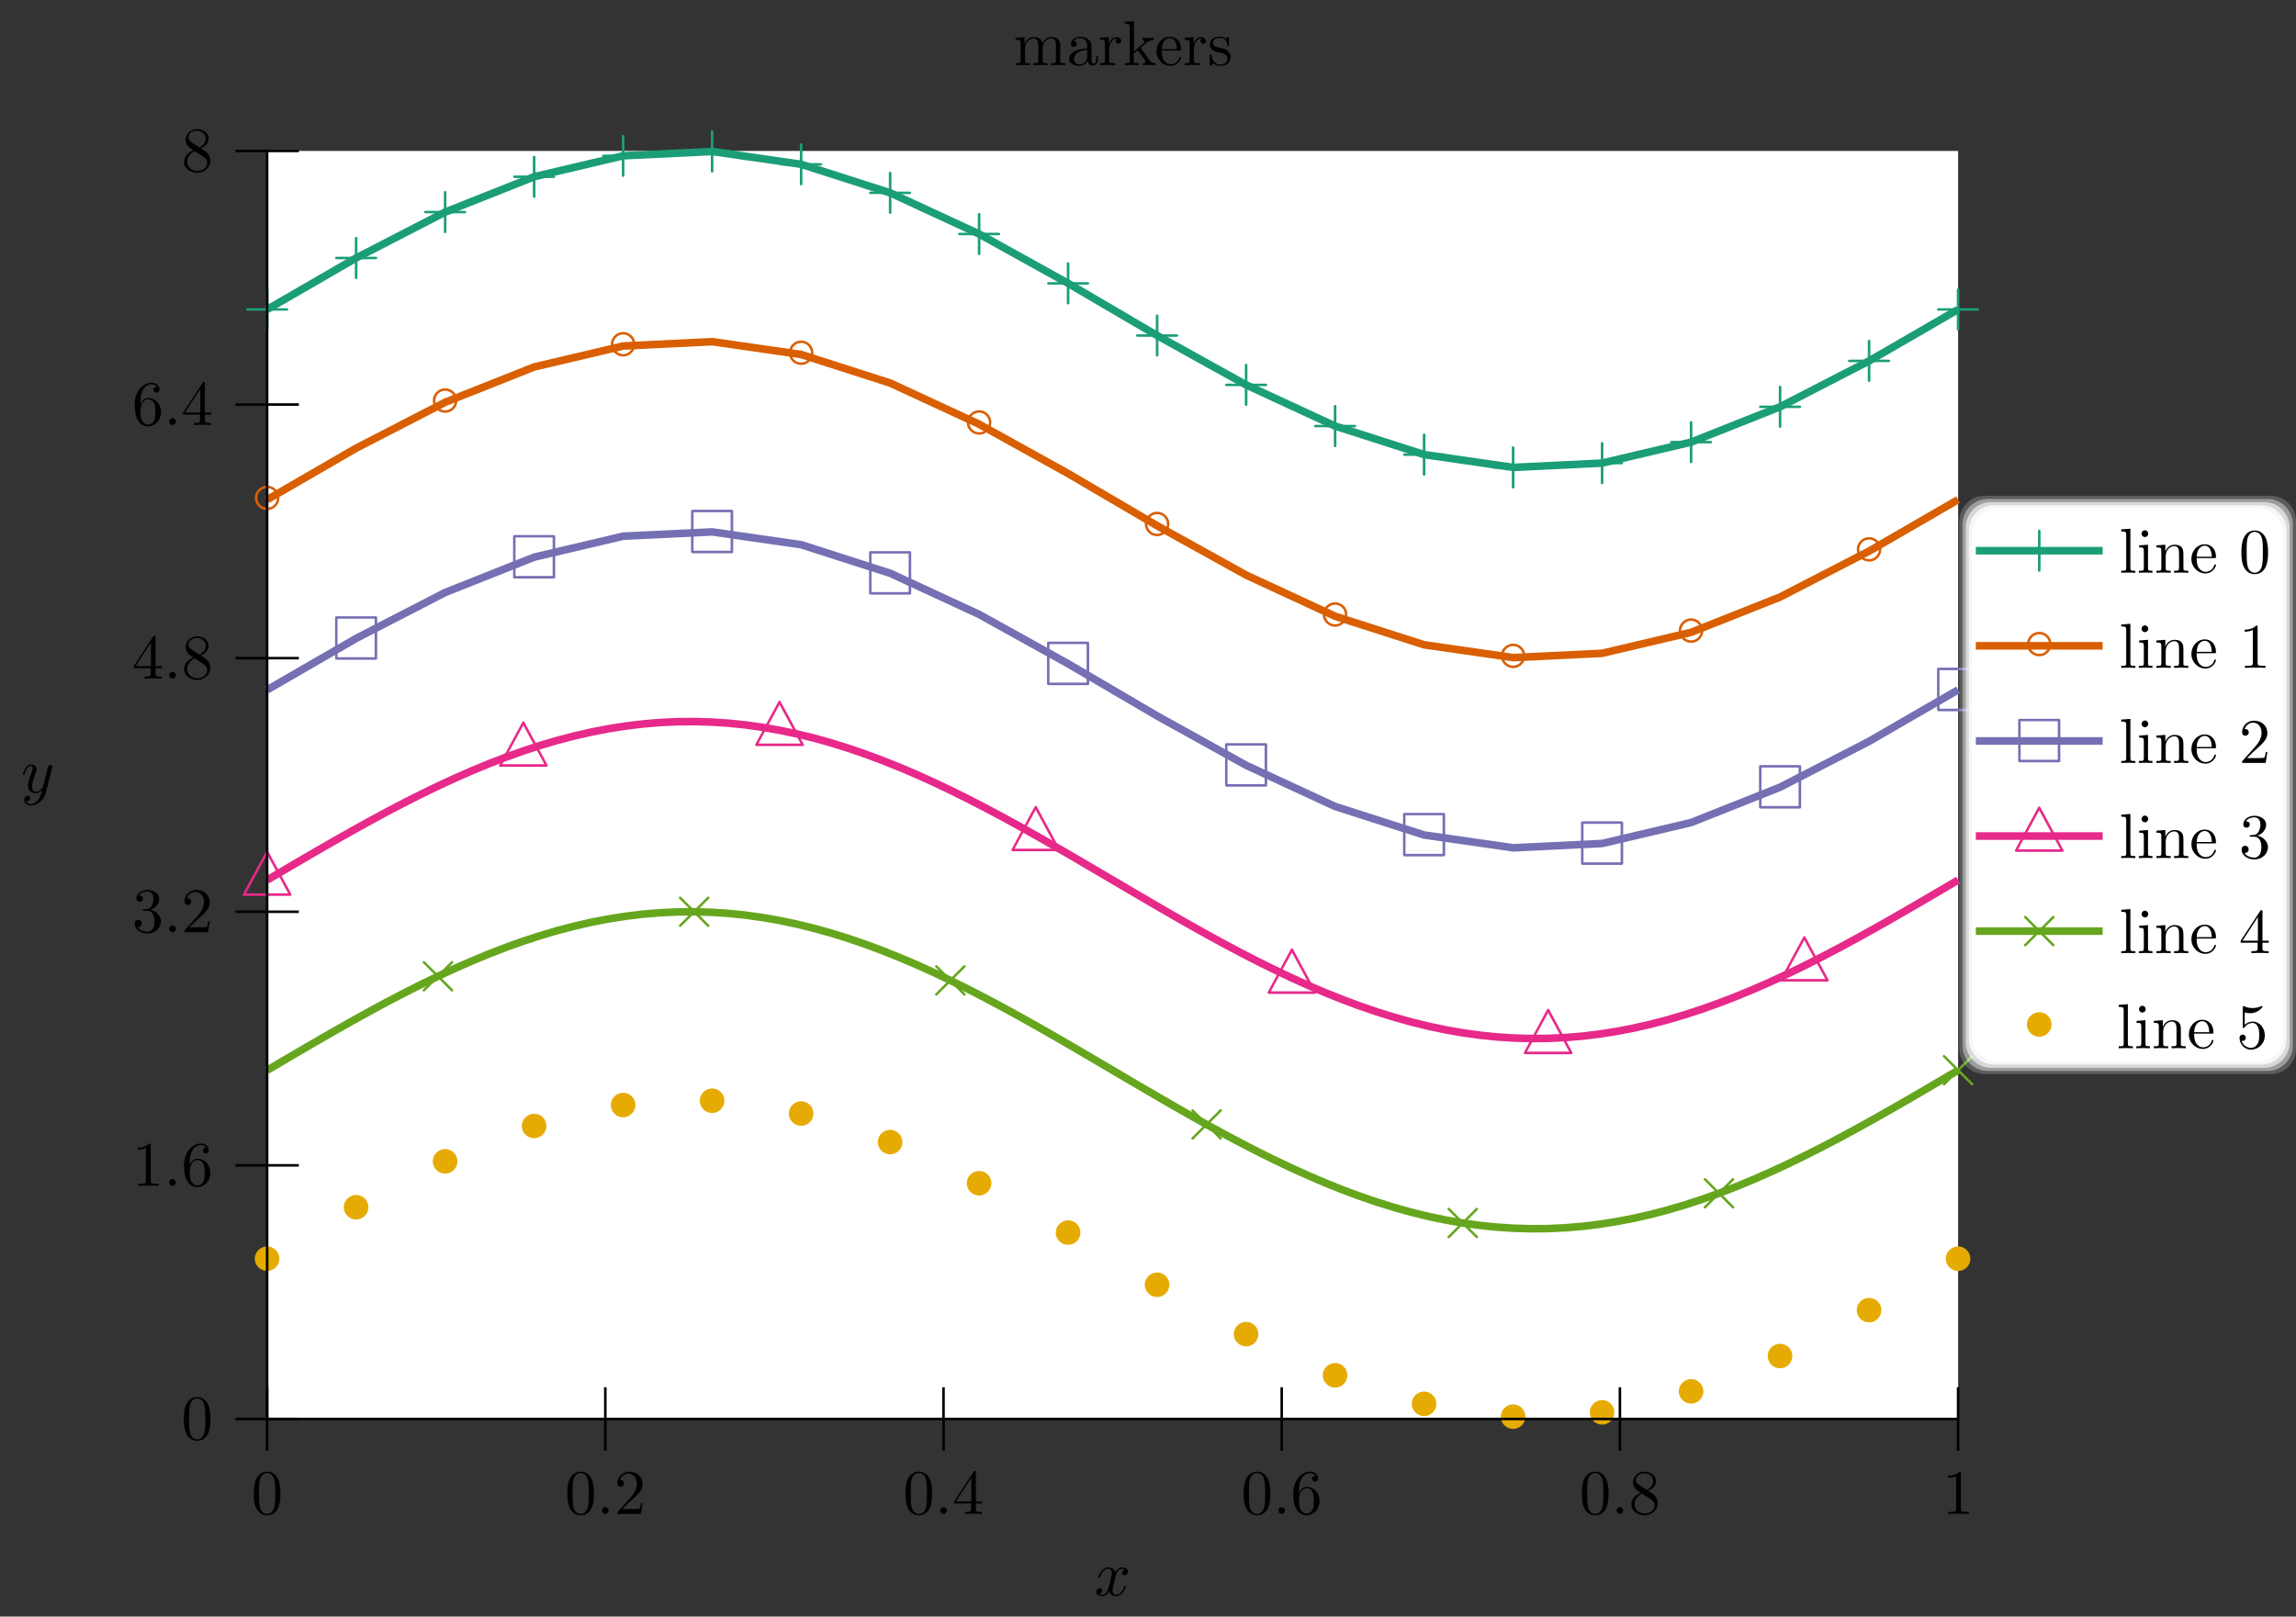 <?xml version="1.0" encoding="UTF-8"?>
<svg xmlns="http://www.w3.org/2000/svg" xmlns:xlink="http://www.w3.org/1999/xlink" width="360.724pt" height="254.029pt" viewBox="0 0 360.724 254.029" version="1.1">
<rect x="0" y="0" width="360.724" height="254.029" fill="#333333" stroke="none"/>
<defs>
<g>
<symbol overflow="visible" id="glyph0-0">
<path style="stroke:none;" d=""/>
</symbol>
<symbol overflow="visible" id="glyph0-1">
<path style="stroke:none;" d="M 4.078 -2.297 L 6.859 -2.297 C 7 -2.297 7.188 -2.297 7.188 -2.5 C 7.188 -2.688 7 -2.688 6.859 -2.688 L 4.078 -2.688 L 4.078 -5.484 C 4.078 -5.625 4.078 -5.812 3.875 -5.812 C 3.672 -5.812 3.672 -5.625 3.672 -5.484 L 3.672 -2.688 L 0.891 -2.688 C 0.75 -2.688 0.562 -2.688 0.562 -2.5 C 0.562 -2.297 0.75 -2.297 0.891 -2.297 L 3.672 -2.297 L 3.672 0.5 C 3.672 0.641 3.672 0.828 3.875 0.828 C 4.078 0.828 4.078 0.641 4.078 0.5 Z M 4.078 -2.297 "/>
</symbol>
<symbol overflow="visible" id="glyph0-2">
<path style="stroke:none;" d="M 4.578 -3.188 C 4.578 -3.984 4.531 -4.781 4.188 -5.516 C 3.734 -6.484 2.906 -6.641 2.5 -6.641 C 1.891 -6.641 1.172 -6.375 0.75 -5.453 C 0.438 -4.766 0.391 -3.984 0.391 -3.188 C 0.391 -2.438 0.422 -1.547 0.844 -0.781 C 1.266 0.016 2 0.219 2.484 0.219 C 3.016 0.219 3.781 0.016 4.219 -0.938 C 4.531 -1.625 4.578 -2.406 4.578 -3.188 Z M 2.484 0 C 2.094 0 1.5 -0.25 1.328 -1.203 C 1.219 -1.797 1.219 -2.719 1.219 -3.312 C 1.219 -3.953 1.219 -4.609 1.297 -5.141 C 1.484 -6.328 2.234 -6.422 2.484 -6.422 C 2.812 -6.422 3.469 -6.234 3.656 -5.25 C 3.766 -4.688 3.766 -3.938 3.766 -3.312 C 3.766 -2.562 3.766 -1.891 3.656 -1.25 C 3.5 -0.297 2.938 0 2.484 0 Z M 2.484 0 "/>
</symbol>
<symbol overflow="visible" id="glyph0-3">
<path style="stroke:none;" d="M 1.906 -0.531 C 1.906 -0.812 1.672 -1.062 1.391 -1.062 C 1.094 -1.062 0.859 -0.812 0.859 -0.531 C 0.859 -0.234 1.094 0 1.391 0 C 1.672 0 1.906 -0.234 1.906 -0.531 Z M 1.906 -0.531 "/>
</symbol>
<symbol overflow="visible" id="glyph0-4">
<path style="stroke:none;" d="M 1.266 -0.766 L 2.328 -1.797 C 3.875 -3.172 4.469 -3.703 4.469 -4.703 C 4.469 -5.844 3.578 -6.641 2.359 -6.641 C 1.234 -6.641 0.5 -5.719 0.5 -4.828 C 0.5 -4.281 1 -4.281 1.031 -4.281 C 1.203 -4.281 1.547 -4.391 1.547 -4.812 C 1.547 -5.062 1.359 -5.328 1.016 -5.328 C 0.938 -5.328 0.922 -5.328 0.891 -5.312 C 1.109 -5.969 1.656 -6.328 2.234 -6.328 C 3.141 -6.328 3.562 -5.516 3.562 -4.703 C 3.562 -3.906 3.078 -3.125 2.516 -2.5 L 0.609 -0.375 C 0.5 -0.266 0.5 -0.234 0.5 0 L 4.203 0 L 4.469 -1.734 L 4.234 -1.734 C 4.172 -1.438 4.109 -1 4 -0.844 C 3.938 -0.766 3.281 -0.766 3.062 -0.766 Z M 1.266 -0.766 "/>
</symbol>
<symbol overflow="visible" id="glyph0-5">
<path style="stroke:none;" d="M 2.938 -1.641 L 2.938 -0.781 C 2.938 -0.422 2.906 -0.312 2.172 -0.312 L 1.969 -0.312 L 1.969 0 C 2.375 -0.031 2.891 -0.031 3.312 -0.031 C 3.734 -0.031 4.25 -0.031 4.672 0 L 4.672 -0.312 L 4.453 -0.312 C 3.719 -0.312 3.703 -0.422 3.703 -0.781 L 3.703 -1.641 L 4.688 -1.641 L 4.688 -1.953 L 3.703 -1.953 L 3.703 -6.484 C 3.703 -6.688 3.703 -6.75 3.531 -6.75 C 3.453 -6.75 3.422 -6.75 3.344 -6.625 L 0.281 -1.953 L 0.281 -1.641 Z M 2.984 -1.953 L 0.562 -1.953 L 2.984 -5.672 Z M 2.984 -1.953 "/>
</symbol>
<symbol overflow="visible" id="glyph0-6">
<path style="stroke:none;" d="M 1.312 -3.266 L 1.312 -3.516 C 1.312 -6.031 2.547 -6.391 3.062 -6.391 C 3.297 -6.391 3.719 -6.328 3.938 -5.984 C 3.781 -5.984 3.391 -5.984 3.391 -5.547 C 3.391 -5.234 3.625 -5.078 3.844 -5.078 C 4 -5.078 4.312 -5.172 4.312 -5.562 C 4.312 -6.156 3.875 -6.641 3.047 -6.641 C 1.766 -6.641 0.422 -5.359 0.422 -3.156 C 0.422 -0.484 1.578 0.219 2.5 0.219 C 3.609 0.219 4.562 -0.719 4.562 -2.031 C 4.562 -3.297 3.672 -4.25 2.562 -4.25 C 1.891 -4.25 1.516 -3.75 1.312 -3.266 Z M 2.5 -0.062 C 1.875 -0.062 1.578 -0.656 1.516 -0.812 C 1.328 -1.281 1.328 -2.078 1.328 -2.25 C 1.328 -3.031 1.656 -4.031 2.547 -4.031 C 2.719 -4.031 3.172 -4.031 3.484 -3.406 C 3.656 -3.047 3.656 -2.531 3.656 -2.047 C 3.656 -1.562 3.656 -1.062 3.484 -0.703 C 3.188 -0.109 2.734 -0.062 2.5 -0.062 Z M 2.5 -0.062 "/>
</symbol>
<symbol overflow="visible" id="glyph0-7">
<path style="stroke:none;" d="M 1.625 -4.562 C 1.172 -4.859 1.125 -5.188 1.125 -5.359 C 1.125 -5.969 1.781 -6.391 2.484 -6.391 C 3.203 -6.391 3.844 -5.875 3.844 -5.156 C 3.844 -4.578 3.453 -4.109 2.859 -3.766 Z M 3.078 -3.609 C 3.797 -3.984 4.281 -4.5 4.281 -5.156 C 4.281 -6.078 3.406 -6.641 2.5 -6.641 C 1.5 -6.641 0.688 -5.906 0.688 -4.969 C 0.688 -4.797 0.703 -4.344 1.125 -3.875 C 1.234 -3.766 1.609 -3.516 1.859 -3.344 C 1.281 -3.047 0.422 -2.5 0.422 -1.5 C 0.422 -0.453 1.438 0.219 2.484 0.219 C 3.609 0.219 4.562 -0.609 4.562 -1.672 C 4.562 -2.031 4.453 -2.484 4.062 -2.906 C 3.875 -3.109 3.719 -3.203 3.078 -3.609 Z M 2.078 -3.188 L 3.312 -2.406 C 3.594 -2.219 4.062 -1.922 4.062 -1.312 C 4.062 -0.578 3.312 -0.062 2.5 -0.062 C 1.641 -0.062 0.922 -0.672 0.922 -1.5 C 0.922 -2.078 1.234 -2.719 2.078 -3.188 Z M 2.078 -3.188 "/>
</symbol>
<symbol overflow="visible" id="glyph0-8">
<path style="stroke:none;" d="M 2.938 -6.375 C 2.938 -6.625 2.938 -6.641 2.703 -6.641 C 2.078 -6 1.203 -6 0.891 -6 L 0.891 -5.688 C 1.094 -5.688 1.672 -5.688 2.188 -5.953 L 2.188 -0.781 C 2.188 -0.422 2.156 -0.312 1.266 -0.312 L 0.953 -0.312 L 0.953 0 C 1.297 -0.031 2.156 -0.031 2.562 -0.031 C 2.953 -0.031 3.828 -0.031 4.172 0 L 4.172 -0.312 L 3.859 -0.312 C 2.953 -0.312 2.938 -0.422 2.938 -0.781 Z M 2.938 -6.375 "/>
</symbol>
<symbol overflow="visible" id="glyph0-9">
<path style="stroke:none;" d="M 2.891 -3.516 C 3.703 -3.781 4.281 -4.469 4.281 -5.266 C 4.281 -6.078 3.406 -6.641 2.453 -6.641 C 1.453 -6.641 0.688 -6.047 0.688 -5.281 C 0.688 -4.953 0.906 -4.766 1.203 -4.766 C 1.5 -4.766 1.703 -4.984 1.703 -5.281 C 1.703 -5.766 1.234 -5.766 1.094 -5.766 C 1.391 -6.266 2.047 -6.391 2.406 -6.391 C 2.828 -6.391 3.375 -6.172 3.375 -5.281 C 3.375 -5.156 3.344 -4.578 3.094 -4.141 C 2.797 -3.656 2.453 -3.625 2.203 -3.625 C 2.125 -3.609 1.891 -3.594 1.812 -3.594 C 1.734 -3.578 1.672 -3.562 1.672 -3.469 C 1.672 -3.359 1.734 -3.359 1.906 -3.359 L 2.344 -3.359 C 3.156 -3.359 3.531 -2.688 3.531 -1.703 C 3.531 -0.344 2.844 -0.062 2.406 -0.062 C 1.969 -0.062 1.219 -0.234 0.875 -0.812 C 1.219 -0.766 1.531 -0.984 1.531 -1.359 C 1.531 -1.719 1.266 -1.922 0.984 -1.922 C 0.734 -1.922 0.422 -1.781 0.422 -1.344 C 0.422 -0.438 1.344 0.219 2.438 0.219 C 3.656 0.219 4.562 -0.688 4.562 -1.703 C 4.562 -2.516 3.922 -3.297 2.891 -3.516 Z M 2.891 -3.516 "/>
</symbol>
<symbol overflow="visible" id="glyph0-10">
<path style="stroke:none;" d="M 1.766 -6.922 L 0.328 -6.812 L 0.328 -6.5 C 1.031 -6.5 1.109 -6.438 1.109 -5.938 L 1.109 -0.75 C 1.109 -0.312 1 -0.312 0.328 -0.312 L 0.328 0 C 0.656 -0.016 1.188 -0.031 1.438 -0.031 C 1.688 -0.031 2.172 -0.016 2.547 0 L 2.547 -0.312 C 1.875 -0.312 1.766 -0.312 1.766 -0.75 Z M 1.766 -6.922 "/>
</symbol>
<symbol overflow="visible" id="glyph0-11">
<path style="stroke:none;" d="M 1.766 -4.406 L 0.375 -4.297 L 0.375 -3.984 C 1.016 -3.984 1.109 -3.922 1.109 -3.438 L 1.109 -0.75 C 1.109 -0.312 1 -0.312 0.328 -0.312 L 0.328 0 C 0.641 -0.016 1.188 -0.031 1.422 -0.031 C 1.781 -0.031 2.125 -0.016 2.469 0 L 2.469 -0.312 C 1.797 -0.312 1.766 -0.359 1.766 -0.75 Z M 1.797 -6.141 C 1.797 -6.453 1.562 -6.672 1.281 -6.672 C 0.969 -6.672 0.75 -6.406 0.75 -6.141 C 0.75 -5.875 0.969 -5.609 1.281 -5.609 C 1.562 -5.609 1.797 -5.828 1.797 -6.141 Z M 1.797 -6.141 "/>
</symbol>
<symbol overflow="visible" id="glyph0-12">
<path style="stroke:none;" d="M 1.094 -3.422 L 1.094 -0.75 C 1.094 -0.312 0.984 -0.312 0.312 -0.312 L 0.312 0 C 0.672 -0.016 1.172 -0.031 1.453 -0.031 C 1.703 -0.031 2.219 -0.016 2.562 0 L 2.562 -0.312 C 1.891 -0.312 1.781 -0.312 1.781 -0.75 L 1.781 -2.594 C 1.781 -3.625 2.5 -4.188 3.125 -4.188 C 3.766 -4.188 3.875 -3.656 3.875 -3.078 L 3.875 -0.75 C 3.875 -0.312 3.766 -0.312 3.094 -0.312 L 3.094 0 C 3.438 -0.016 3.953 -0.031 4.219 -0.031 C 4.469 -0.031 5 -0.016 5.328 0 L 5.328 -0.312 C 4.812 -0.312 4.562 -0.312 4.562 -0.609 L 4.562 -2.516 C 4.562 -3.375 4.562 -3.672 4.25 -4.031 C 4.109 -4.203 3.781 -4.406 3.203 -4.406 C 2.469 -4.406 2 -3.984 1.719 -3.359 L 1.719 -4.406 L 0.312 -4.297 L 0.312 -3.984 C 1.016 -3.984 1.094 -3.922 1.094 -3.422 Z M 1.094 -3.422 "/>
</symbol>
<symbol overflow="visible" id="glyph0-13">
<path style="stroke:none;" d="M 1.109 -2.516 C 1.172 -4 2.016 -4.25 2.359 -4.25 C 3.375 -4.25 3.484 -2.906 3.484 -2.516 Z M 1.109 -2.297 L 3.891 -2.297 C 4.109 -2.297 4.141 -2.297 4.141 -2.516 C 4.141 -3.5 3.594 -4.469 2.359 -4.469 C 1.203 -4.469 0.281 -3.438 0.281 -2.188 C 0.281 -0.859 1.328 0.109 2.469 0.109 C 3.688 0.109 4.141 -1 4.141 -1.188 C 4.141 -1.281 4.062 -1.312 4 -1.312 C 3.922 -1.312 3.891 -1.25 3.875 -1.172 C 3.531 -0.141 2.625 -0.141 2.531 -0.141 C 2.031 -0.141 1.641 -0.438 1.406 -0.812 C 1.109 -1.281 1.109 -1.938 1.109 -2.297 Z M 1.109 -2.297 "/>
</symbol>
<symbol overflow="visible" id="glyph0-14">
<path style="stroke:none;" d="M 4.469 -2 C 4.469 -3.188 3.656 -4.188 2.578 -4.188 C 2.109 -4.188 1.672 -4.031 1.312 -3.672 L 1.312 -5.625 C 1.516 -5.562 1.844 -5.5 2.156 -5.5 C 3.391 -5.5 4.094 -6.406 4.094 -6.531 C 4.094 -6.594 4.062 -6.641 3.984 -6.641 C 3.984 -6.641 3.953 -6.641 3.906 -6.609 C 3.703 -6.516 3.219 -6.312 2.547 -6.312 C 2.156 -6.312 1.688 -6.391 1.219 -6.594 C 1.141 -6.625 1.125 -6.625 1.109 -6.625 C 1 -6.625 1 -6.547 1 -6.391 L 1 -3.438 C 1 -3.266 1 -3.188 1.141 -3.188 C 1.219 -3.188 1.234 -3.203 1.281 -3.266 C 1.391 -3.422 1.75 -3.969 2.562 -3.969 C 3.078 -3.969 3.328 -3.516 3.406 -3.328 C 3.562 -2.953 3.594 -2.578 3.594 -2.078 C 3.594 -1.719 3.594 -1.125 3.344 -0.703 C 3.109 -0.312 2.734 -0.062 2.281 -0.062 C 1.562 -0.062 0.984 -0.594 0.812 -1.172 C 0.844 -1.172 0.875 -1.156 0.984 -1.156 C 1.312 -1.156 1.484 -1.406 1.484 -1.641 C 1.484 -1.891 1.312 -2.141 0.984 -2.141 C 0.844 -2.141 0.5 -2.062 0.5 -1.609 C 0.5 -0.75 1.188 0.219 2.297 0.219 C 3.453 0.219 4.469 -0.734 4.469 -2 Z M 4.469 -2 "/>
</symbol>
<symbol overflow="visible" id="glyph0-15">
<path style="stroke:none;" d="M 1.094 -3.422 L 1.094 -0.75 C 1.094 -0.312 0.984 -0.312 0.312 -0.312 L 0.312 0 C 0.672 -0.016 1.172 -0.031 1.453 -0.031 C 1.703 -0.031 2.219 -0.016 2.562 0 L 2.562 -0.312 C 1.891 -0.312 1.781 -0.312 1.781 -0.75 L 1.781 -2.594 C 1.781 -3.625 2.5 -4.188 3.125 -4.188 C 3.766 -4.188 3.875 -3.656 3.875 -3.078 L 3.875 -0.75 C 3.875 -0.312 3.766 -0.312 3.094 -0.312 L 3.094 0 C 3.438 -0.016 3.953 -0.031 4.219 -0.031 C 4.469 -0.031 5 -0.016 5.328 0 L 5.328 -0.312 C 4.672 -0.312 4.562 -0.312 4.562 -0.75 L 4.562 -2.594 C 4.562 -3.625 5.266 -4.188 5.906 -4.188 C 6.531 -4.188 6.641 -3.656 6.641 -3.078 L 6.641 -0.75 C 6.641 -0.312 6.531 -0.312 5.859 -0.312 L 5.859 0 C 6.203 -0.016 6.719 -0.031 6.984 -0.031 C 7.25 -0.031 7.766 -0.016 8.109 0 L 8.109 -0.312 C 7.594 -0.312 7.344 -0.312 7.328 -0.609 L 7.328 -2.516 C 7.328 -3.375 7.328 -3.672 7.016 -4.031 C 6.875 -4.203 6.547 -4.406 5.969 -4.406 C 5.141 -4.406 4.688 -3.812 4.531 -3.422 C 4.391 -4.297 3.656 -4.406 3.203 -4.406 C 2.469 -4.406 2 -3.984 1.719 -3.359 L 1.719 -4.406 L 0.312 -4.297 L 0.312 -3.984 C 1.016 -3.984 1.094 -3.922 1.094 -3.422 Z M 1.094 -3.422 "/>
</symbol>
<symbol overflow="visible" id="glyph0-16">
<path style="stroke:none;" d="M 3.312 -0.75 C 3.359 -0.359 3.625 0.062 4.094 0.062 C 4.312 0.062 4.922 -0.078 4.922 -0.891 L 4.922 -1.453 L 4.672 -1.453 L 4.672 -0.891 C 4.672 -0.312 4.422 -0.25 4.312 -0.25 C 3.984 -0.25 3.938 -0.703 3.938 -0.75 L 3.938 -2.734 C 3.938 -3.156 3.938 -3.547 3.578 -3.922 C 3.188 -4.312 2.688 -4.469 2.219 -4.469 C 1.391 -4.469 0.703 -4 0.703 -3.344 C 0.703 -3.047 0.906 -2.875 1.172 -2.875 C 1.453 -2.875 1.625 -3.078 1.625 -3.328 C 1.625 -3.453 1.578 -3.781 1.109 -3.781 C 1.391 -4.141 1.875 -4.25 2.188 -4.25 C 2.688 -4.25 3.25 -3.859 3.25 -2.969 L 3.25 -2.609 C 2.734 -2.578 2.047 -2.547 1.422 -2.25 C 0.672 -1.906 0.422 -1.391 0.422 -0.953 C 0.422 -0.141 1.391 0.109 2.016 0.109 C 2.672 0.109 3.125 -0.297 3.312 -0.75 Z M 3.25 -2.391 L 3.25 -1.391 C 3.25 -0.453 2.531 -0.109 2.078 -0.109 C 1.594 -0.109 1.188 -0.453 1.188 -0.953 C 1.188 -1.5 1.609 -2.328 3.25 -2.391 Z M 3.25 -2.391 "/>
</symbol>
<symbol overflow="visible" id="glyph0-17">
<path style="stroke:none;" d="M 1.672 -3.312 L 1.672 -4.406 L 0.281 -4.297 L 0.281 -3.984 C 0.984 -3.984 1.062 -3.922 1.062 -3.422 L 1.062 -0.75 C 1.062 -0.312 0.953 -0.312 0.281 -0.312 L 0.281 0 C 0.672 -0.016 1.141 -0.031 1.422 -0.031 C 1.812 -0.031 2.281 -0.031 2.688 0 L 2.688 -0.312 L 2.469 -0.312 C 1.734 -0.312 1.719 -0.422 1.719 -0.781 L 1.719 -2.312 C 1.719 -3.297 2.141 -4.188 2.891 -4.188 C 2.953 -4.188 2.984 -4.188 3 -4.172 C 2.969 -4.172 2.766 -4.047 2.766 -3.781 C 2.766 -3.516 2.984 -3.359 3.203 -3.359 C 3.375 -3.359 3.625 -3.484 3.625 -3.797 C 3.625 -4.109 3.312 -4.406 2.891 -4.406 C 2.156 -4.406 1.797 -3.734 1.672 -3.312 Z M 1.672 -3.312 "/>
</symbol>
<symbol overflow="visible" id="glyph0-18">
<path style="stroke:none;" d="M 1.062 -0.75 C 1.062 -0.312 0.953 -0.312 0.281 -0.312 L 0.281 0 C 0.609 -0.016 1.078 -0.031 1.359 -0.031 C 1.672 -0.031 2.062 -0.016 2.469 0 L 2.469 -0.312 C 1.797 -0.312 1.688 -0.312 1.688 -0.75 L 1.688 -1.781 L 2.328 -2.328 C 3.094 -1.281 3.516 -0.719 3.516 -0.531 C 3.516 -0.344 3.344 -0.312 3.156 -0.312 L 3.156 0 C 3.422 -0.016 4.016 -0.031 4.234 -0.031 C 4.516 -0.031 4.812 -0.016 5.094 0 L 5.094 -0.312 C 4.719 -0.312 4.5 -0.312 4.125 -0.844 L 2.859 -2.625 C 2.844 -2.641 2.797 -2.703 2.797 -2.734 C 2.797 -2.766 3.516 -3.375 3.609 -3.453 C 4.234 -3.953 4.656 -3.984 4.859 -3.984 L 4.859 -4.297 C 4.578 -4.266 4.453 -4.266 4.172 -4.266 C 3.812 -4.266 3.188 -4.281 3.047 -4.297 L 3.047 -3.984 C 3.234 -3.984 3.344 -3.875 3.344 -3.734 C 3.344 -3.531 3.203 -3.422 3.125 -3.344 L 1.719 -2.141 L 1.719 -6.922 L 0.281 -6.812 L 0.281 -6.5 C 0.984 -6.5 1.062 -6.438 1.062 -5.938 Z M 1.062 -0.75 "/>
</symbol>
<symbol overflow="visible" id="glyph0-19">
<path style="stroke:none;" d="M 2.078 -1.938 C 2.297 -1.891 3.109 -1.734 3.109 -1.016 C 3.109 -0.516 2.766 -0.109 1.984 -0.109 C 1.141 -0.109 0.781 -0.672 0.594 -1.531 C 0.562 -1.656 0.562 -1.688 0.453 -1.688 C 0.328 -1.688 0.328 -1.625 0.328 -1.453 L 0.328 -0.125 C 0.328 0.047 0.328 0.109 0.438 0.109 C 0.484 0.109 0.5 0.094 0.688 -0.094 C 0.703 -0.109 0.703 -0.125 0.891 -0.312 C 1.328 0.094 1.781 0.109 1.984 0.109 C 3.125 0.109 3.594 -0.562 3.594 -1.281 C 3.594 -1.797 3.297 -2.109 3.172 -2.219 C 2.844 -2.547 2.453 -2.625 2.031 -2.703 C 1.469 -2.812 0.812 -2.938 0.812 -3.516 C 0.812 -3.875 1.062 -4.281 1.922 -4.281 C 3.016 -4.281 3.078 -3.375 3.094 -3.078 C 3.094 -2.984 3.188 -2.984 3.203 -2.984 C 3.344 -2.984 3.344 -3.031 3.344 -3.219 L 3.344 -4.234 C 3.344 -4.391 3.344 -4.469 3.234 -4.469 C 3.188 -4.469 3.156 -4.469 3.031 -4.344 C 3 -4.312 2.906 -4.219 2.859 -4.188 C 2.484 -4.469 2.078 -4.469 1.922 -4.469 C 0.703 -4.469 0.328 -3.797 0.328 -3.234 C 0.328 -2.891 0.484 -2.609 0.75 -2.391 C 1.078 -2.141 1.359 -2.078 2.078 -1.938 Z M 2.078 -1.938 "/>
</symbol>
<symbol overflow="visible" id="glyph1-0">
<path style="stroke:none;" d=""/>
</symbol>
<symbol overflow="visible" id="glyph1-1">
<path style="stroke:none;" d="M 4.422 -2.5 C 4.422 -3.562 3.531 -4.422 2.5 -4.422 C 1.422 -4.422 0.547 -3.531 0.547 -2.5 C 0.547 -1.438 1.422 -0.562 2.5 -0.562 C 3.531 -0.562 4.422 -1.422 4.422 -2.5 Z M 2.5 -0.953 C 1.625 -0.953 0.953 -1.656 0.953 -2.5 C 0.953 -3.328 1.641 -4.031 2.5 -4.031 C 3.312 -4.031 4.031 -3.344 4.031 -2.5 C 4.031 -1.641 3.312 -0.953 2.5 -0.953 Z M 2.5 -0.953 "/>
</symbol>
<symbol overflow="visible" id="glyph1-2">
<path style="stroke:none;" d="M 4.641 -6.953 C 4.578 -7.062 4.547 -7.141 4.422 -7.141 C 4.312 -7.141 4.281 -7.094 4.203 -6.938 L 0.672 -0.391 C 0.594 -0.266 0.594 -0.234 0.594 -0.203 C 0.594 0 0.797 0 0.953 0 L 7.922 0 C 8.078 0 8.266 0 8.266 -0.203 C 8.266 -0.25 8.25 -0.281 8.203 -0.359 Z M 4.422 -6.516 L 7.734 -0.406 L 1.109 -0.406 Z M 4.422 -6.516 "/>
</symbol>
<symbol overflow="visible" id="glyph1-3">
<path style="stroke:none;" d="M 3.875 -2.766 L 1.891 -4.75 C 1.766 -4.875 1.75 -4.891 1.672 -4.891 C 1.562 -4.891 1.469 -4.812 1.469 -4.688 C 1.469 -4.625 1.484 -4.609 1.594 -4.5 L 3.594 -2.5 L 1.594 -0.484 C 1.484 -0.375 1.469 -0.359 1.469 -0.297 C 1.469 -0.172 1.562 -0.094 1.672 -0.094 C 1.75 -0.094 1.766 -0.109 1.891 -0.234 L 3.875 -2.219 L 5.938 -0.156 C 5.953 -0.141 6.016 -0.094 6.078 -0.094 C 6.203 -0.094 6.281 -0.172 6.281 -0.297 C 6.281 -0.312 6.281 -0.344 6.25 -0.406 C 6.234 -0.422 4.656 -1.984 4.156 -2.5 L 5.984 -4.312 C 6.031 -4.375 6.188 -4.5 6.234 -4.562 C 6.234 -4.578 6.281 -4.625 6.281 -4.688 C 6.281 -4.812 6.203 -4.891 6.078 -4.891 C 6 -4.891 5.969 -4.859 5.859 -4.75 Z M 3.875 -2.766 "/>
</symbol>
<symbol overflow="visible" id="glyph1-4">
<path style="stroke:none;" d="M 4.422 -2.5 C 4.422 -3.562 3.531 -4.422 2.5 -4.422 C 1.422 -4.422 0.547 -3.531 0.547 -2.5 C 0.547 -1.438 1.422 -0.562 2.5 -0.562 C 3.531 -0.562 4.422 -1.422 4.422 -2.5 Z M 4.422 -2.5 "/>
</symbol>
<symbol overflow="visible" id="glyph2-0">
<path style="stroke:none;" d=""/>
</symbol>
<symbol overflow="visible" id="glyph2-1">
<path style="stroke:none;" d="M 7.188 -6.5 C 7.188 -6.812 7.156 -6.844 6.844 -6.844 L 0.906 -6.844 C 0.594 -6.844 0.562 -6.812 0.562 -6.5 L 0.562 -0.359 C 0.562 -0.047 0.594 0 0.922 0 L 6.828 0 C 7.156 0 7.188 -0.031 7.188 -0.344 Z M 0.953 -6.453 L 6.781 -6.453 L 6.781 -0.406 L 0.953 -0.406 Z M 0.953 -6.453 "/>
</symbol>
<symbol overflow="visible" id="glyph3-0">
<path style="stroke:none;" d=""/>
</symbol>
<symbol overflow="visible" id="glyph3-1">
<path style="stroke:none;" d="M 3.328 -3.016 C 3.391 -3.266 3.625 -4.188 4.312 -4.188 C 4.359 -4.188 4.609 -4.188 4.812 -4.062 C 4.531 -4 4.344 -3.766 4.344 -3.516 C 4.344 -3.359 4.453 -3.172 4.719 -3.172 C 4.938 -3.172 5.25 -3.344 5.25 -3.75 C 5.25 -4.266 4.672 -4.406 4.328 -4.406 C 3.75 -4.406 3.406 -3.875 3.281 -3.656 C 3.031 -4.312 2.5 -4.406 2.203 -4.406 C 1.172 -4.406 0.594 -3.125 0.594 -2.875 C 0.594 -2.766 0.703 -2.766 0.719 -2.766 C 0.797 -2.766 0.828 -2.797 0.844 -2.875 C 1.188 -3.938 1.844 -4.188 2.188 -4.188 C 2.375 -4.188 2.719 -4.094 2.719 -3.516 C 2.719 -3.203 2.547 -2.547 2.188 -1.141 C 2.031 -0.531 1.672 -0.109 1.234 -0.109 C 1.172 -0.109 0.953 -0.109 0.734 -0.234 C 0.984 -0.297 1.203 -0.5 1.203 -0.781 C 1.203 -1.047 0.984 -1.125 0.844 -1.125 C 0.531 -1.125 0.297 -0.875 0.297 -0.547 C 0.297 -0.094 0.781 0.109 1.219 0.109 C 1.891 0.109 2.25 -0.594 2.266 -0.641 C 2.391 -0.281 2.75 0.109 3.344 0.109 C 4.375 0.109 4.938 -1.172 4.938 -1.422 C 4.938 -1.531 4.859 -1.531 4.828 -1.531 C 4.734 -1.531 4.719 -1.484 4.688 -1.422 C 4.359 -0.344 3.688 -0.109 3.375 -0.109 C 2.984 -0.109 2.828 -0.422 2.828 -0.766 C 2.828 -0.984 2.875 -1.203 2.984 -1.641 Z M 3.328 -3.016 "/>
</symbol>
<symbol overflow="visible" id="glyph3-2">
<path style="stroke:none;" d="M 4.844 -3.797 C 4.891 -3.938 4.891 -3.953 4.891 -4.031 C 4.891 -4.203 4.75 -4.297 4.594 -4.297 C 4.5 -4.297 4.344 -4.234 4.25 -4.094 C 4.234 -4.031 4.141 -3.734 4.109 -3.547 C 4.031 -3.297 3.969 -3.016 3.906 -2.75 L 3.453 -0.953 C 3.422 -0.812 2.984 -0.109 2.328 -0.109 C 1.828 -0.109 1.719 -0.547 1.719 -0.922 C 1.719 -1.375 1.891 -2 2.219 -2.875 C 2.375 -3.281 2.422 -3.391 2.422 -3.594 C 2.422 -4.031 2.109 -4.406 1.609 -4.406 C 0.656 -4.406 0.297 -2.953 0.297 -2.875 C 0.297 -2.766 0.391 -2.766 0.406 -2.766 C 0.516 -2.766 0.516 -2.797 0.562 -2.953 C 0.844 -3.891 1.234 -4.188 1.578 -4.188 C 1.656 -4.188 1.828 -4.188 1.828 -3.875 C 1.828 -3.625 1.719 -3.359 1.656 -3.172 C 1.25 -2.109 1.078 -1.547 1.078 -1.078 C 1.078 -0.188 1.703 0.109 2.297 0.109 C 2.688 0.109 3.016 -0.062 3.297 -0.344 C 3.172 0.172 3.047 0.672 2.656 1.203 C 2.391 1.531 2.016 1.828 1.562 1.828 C 1.422 1.828 0.969 1.797 0.797 1.406 C 0.953 1.406 1.094 1.406 1.219 1.281 C 1.328 1.203 1.422 1.062 1.422 0.875 C 1.422 0.562 1.156 0.531 1.062 0.531 C 0.828 0.531 0.5 0.688 0.5 1.172 C 0.5 1.672 0.938 2.047 1.562 2.047 C 2.578 2.047 3.609 1.141 3.891 0.016 Z M 4.844 -3.797 "/>
</symbol>
</g>
<clipPath id="clip1">
  <path d="M 308 78 L 360.723 78 L 360.723 169 L 308 169 Z M 308 78 "/>
</clipPath>
<clipPath id="clip2">
  <path d="M 307 77 L 360.723 77 L 360.723 169 L 307 169 Z M 307 77 "/>
</clipPath>
</defs>
<g id="surface1">
<path style=" stroke:none;fill-rule:nonzero;fill:rgb(100%,100%,100%);fill-opacity:1;" d="M 41.969 222.973 L 41.969 23.719 L 307.637 23.719 L 307.637 222.973 Z M 41.969 222.973 "/>
<path style="fill:none;stroke-width:1.196;stroke-linecap:butt;stroke-linejoin:miter;stroke:rgb(10.587%,61.96%,46.666%);stroke-opacity:1;stroke-miterlimit:10;" d="M -0.001 174.349 L 13.983 182.435 L 27.968 189.646 L 41.948 195.201 L 55.928 198.494 L 69.913 199.169 L 83.897 197.158 L 97.878 192.673 L 111.858 186.204 L 125.843 178.447 L 139.827 170.247 L 153.807 162.494 L 167.788 156.025 L 181.772 151.54 L 195.757 149.525 L 209.737 150.204 L 223.718 153.497 L 237.702 159.052 L 251.686 166.259 L 265.667 174.349 " transform="matrix(1,0,0,-1,41.97,222.974)"/>
<g style="fill:rgb(10.587%,61.96%,46.666%);fill-opacity:1;">
  <use xlink:href="#glyph0-1" x="38.096" y="51.118"/>
</g>
<g style="fill:rgb(10.587%,61.96%,46.666%);fill-opacity:1;">
  <use xlink:href="#glyph0-1" x="52.077" y="43.031"/>
</g>
<g style="fill:rgb(10.587%,61.96%,46.666%);fill-opacity:1;">
  <use xlink:href="#glyph0-1" x="66.062" y="35.82"/>
</g>
<g style="fill:rgb(10.587%,61.96%,46.666%);fill-opacity:1;">
  <use xlink:href="#glyph0-1" x="80.044" y="30.267"/>
</g>
<g style="fill:rgb(10.587%,61.96%,46.666%);fill-opacity:1;">
  <use xlink:href="#glyph0-1" x="94.025" y="26.974"/>
</g>
<g style="fill:rgb(10.587%,61.96%,46.666%);fill-opacity:1;">
  <use xlink:href="#glyph0-1" x="108.006" y="26.297"/>
</g>
<g style="fill:rgb(10.587%,61.96%,46.666%);fill-opacity:1;">
  <use xlink:href="#glyph0-1" x="121.991" y="28.31"/>
</g>
<g style="fill:rgb(10.587%,61.96%,46.666%);fill-opacity:1;">
  <use xlink:href="#glyph0-1" x="135.973" y="32.794"/>
</g>
<g style="fill:rgb(10.587%,61.96%,46.666%);fill-opacity:1;">
  <use xlink:href="#glyph0-1" x="149.954" y="39.264"/>
</g>
<g style="fill:rgb(10.587%,61.96%,46.666%);fill-opacity:1;">
  <use xlink:href="#glyph0-1" x="163.935" y="47.019"/>
</g>
<g style="fill:rgb(10.587%,61.96%,46.666%);fill-opacity:1;">
  <use xlink:href="#glyph0-1" x="177.92" y="55.218"/>
</g>
<g style="fill:rgb(10.587%,61.96%,46.666%);fill-opacity:1;">
  <use xlink:href="#glyph0-1" x="191.902" y="62.973"/>
</g>
<g style="fill:rgb(10.587%,61.96%,46.666%);fill-opacity:1;">
  <use xlink:href="#glyph0-1" x="205.883" y="69.443"/>
</g>
<g style="fill:rgb(10.587%,61.96%,46.666%);fill-opacity:1;">
  <use xlink:href="#glyph0-1" x="219.864" y="73.927"/>
</g>
<g style="fill:rgb(10.587%,61.96%,46.666%);fill-opacity:1;">
  <use xlink:href="#glyph0-1" x="233.849" y="75.94"/>
</g>
<g style="fill:rgb(10.587%,61.96%,46.666%);fill-opacity:1;">
  <use xlink:href="#glyph0-1" x="247.831" y="75.263"/>
</g>
<g style="fill:rgb(10.587%,61.96%,46.666%);fill-opacity:1;">
  <use xlink:href="#glyph0-1" x="261.812" y="71.97"/>
</g>
<g style="fill:rgb(10.587%,61.96%,46.666%);fill-opacity:1;">
  <use xlink:href="#glyph0-1" x="275.793" y="66.416"/>
</g>
<g style="fill:rgb(10.587%,61.96%,46.666%);fill-opacity:1;">
  <use xlink:href="#glyph0-1" x="289.778" y="59.206"/>
</g>
<g style="fill:rgb(10.587%,61.96%,46.666%);fill-opacity:1;">
  <use xlink:href="#glyph0-1" x="303.76" y="51.118"/>
</g>
<path style="fill:none;stroke-width:1.196;stroke-linecap:butt;stroke-linejoin:miter;stroke:rgb(85.097%,37.256%,0.783%);stroke-opacity:1;stroke-miterlimit:10;" d="M -0.001 144.458 L 13.983 152.548 L 27.968 159.759 L 41.948 165.31 L 55.928 168.603 L 69.913 169.283 L 83.897 167.271 L 97.878 162.786 L 111.858 156.314 L 125.843 148.56 L 139.827 140.361 L 153.807 132.607 L 167.788 126.134 L 181.772 121.65 L 195.757 119.638 L 209.737 120.314 L 223.718 123.611 L 237.702 129.161 L 251.686 136.372 L 265.667 144.458 " transform="matrix(1,0,0,-1,41.97,222.974)"/>
<g style="fill:rgb(85.097%,37.256%,0.783%);fill-opacity:1;">
  <use xlink:href="#glyph1-1" x="39.48" y="80.73"/>
</g>
<g style="fill:rgb(85.097%,37.256%,0.783%);fill-opacity:1;">
  <use xlink:href="#glyph1-1" x="67.446" y="65.432"/>
</g>
<g style="fill:rgb(85.097%,37.256%,0.783%);fill-opacity:1;">
  <use xlink:href="#glyph1-1" x="95.409" y="56.585"/>
</g>
<g style="fill:rgb(85.097%,37.256%,0.783%);fill-opacity:1;">
  <use xlink:href="#glyph1-1" x="123.375" y="57.921"/>
</g>
<g style="fill:rgb(85.097%,37.256%,0.783%);fill-opacity:1;">
  <use xlink:href="#glyph1-1" x="151.338" y="68.876"/>
</g>
<g style="fill:rgb(85.097%,37.256%,0.783%);fill-opacity:1;">
  <use xlink:href="#glyph1-1" x="179.304" y="84.829"/>
</g>
<g style="fill:rgb(85.097%,37.256%,0.783%);fill-opacity:1;">
  <use xlink:href="#glyph1-1" x="207.267" y="99.054"/>
</g>
<g style="fill:rgb(85.097%,37.256%,0.783%);fill-opacity:1;">
  <use xlink:href="#glyph1-1" x="235.233" y="105.551"/>
</g>
<g style="fill:rgb(85.097%,37.256%,0.783%);fill-opacity:1;">
  <use xlink:href="#glyph1-1" x="263.196" y="101.581"/>
</g>
<g style="fill:rgb(85.097%,37.256%,0.783%);fill-opacity:1;">
  <use xlink:href="#glyph1-1" x="291.162" y="88.817"/>
</g>
<path style="fill:none;stroke-width:1.196;stroke-linecap:butt;stroke-linejoin:miter;stroke:rgb(45.882%,43.921%,70.197%);stroke-opacity:1;stroke-miterlimit:10;" d="M -0.001 114.572 L 13.983 122.658 L 27.968 129.869 L 41.948 135.423 L 55.928 138.716 L 69.913 139.392 L 83.897 137.38 L 97.878 132.896 L 111.858 126.427 L 125.843 118.669 L 139.827 110.474 L 153.807 102.716 L 167.788 96.247 L 181.772 91.763 L 195.757 89.751 L 209.737 90.427 L 223.718 93.72 L 237.702 99.275 L 251.686 106.486 L 265.667 114.572 " transform="matrix(1,0,0,-1,41.97,222.974)"/>
<g style="fill:rgb(45.882%,43.921%,70.197%);fill-opacity:1;">
  <use xlink:href="#glyph2-1" x="52.077" y="103.679"/>
</g>
<g style="fill:rgb(45.882%,43.921%,70.197%);fill-opacity:1;">
  <use xlink:href="#glyph2-1" x="80.044" y="90.915"/>
</g>
<g style="fill:rgb(45.882%,43.921%,70.197%);fill-opacity:1;">
  <use xlink:href="#glyph2-1" x="108.006" y="86.944"/>
</g>
<g style="fill:rgb(45.882%,43.921%,70.197%);fill-opacity:1;">
  <use xlink:href="#glyph2-1" x="135.973" y="93.442"/>
</g>
<g style="fill:rgb(45.882%,43.921%,70.197%);fill-opacity:1;">
  <use xlink:href="#glyph2-1" x="163.935" y="107.667"/>
</g>
<g style="fill:rgb(45.882%,43.921%,70.197%);fill-opacity:1;">
  <use xlink:href="#glyph2-1" x="191.902" y="123.62"/>
</g>
<g style="fill:rgb(45.882%,43.921%,70.197%);fill-opacity:1;">
  <use xlink:href="#glyph2-1" x="219.864" y="134.575"/>
</g>
<g style="fill:rgb(45.882%,43.921%,70.197%);fill-opacity:1;">
  <use xlink:href="#glyph2-1" x="247.831" y="135.91"/>
</g>
<g style="fill:rgb(45.882%,43.921%,70.197%);fill-opacity:1;">
  <use xlink:href="#glyph2-1" x="275.793" y="127.064"/>
</g>
<g style="fill:rgb(45.882%,43.921%,70.197%);fill-opacity:1;">
  <use xlink:href="#glyph2-1" x="303.76" y="111.766"/>
</g>
<path style="fill:none;stroke-width:1.196;stroke-linecap:butt;stroke-linejoin:miter;stroke:rgb(90.587%,16.077%,54.117%);stroke-opacity:1;stroke-miterlimit:10;" d="M -0.001 84.685 L 2.682 86.263 L 5.366 87.837 L 8.05 89.396 L 10.733 90.939 L 13.417 92.454 L 16.1 93.939 L 18.784 95.388 L 21.468 96.794 L 24.151 98.15 L 26.835 99.451 L 29.518 100.693 L 32.202 101.872 L 34.885 102.982 L 37.569 104.013 L 40.253 104.97 L 42.936 105.849 L 45.62 106.638 L 48.303 107.341 L 50.987 107.951 L 53.671 108.466 L 56.354 108.888 L 59.038 109.212 L 61.721 109.439 L 64.405 109.564 L 67.085 109.587 L 69.768 109.513 L 72.452 109.337 L 75.135 109.064 L 77.819 108.689 L 80.503 108.22 L 83.186 107.658 L 85.87 107.001 L 88.553 106.255 L 91.237 105.419 L 93.921 104.505 L 96.604 103.505 L 99.288 102.435 L 101.971 101.29 L 104.655 100.079 L 107.339 98.806 L 110.022 97.478 L 112.706 96.095 L 115.389 94.669 L 118.073 93.201 L 120.757 91.701 L 123.44 90.169 L 126.124 88.619 L 128.807 87.052 L 131.491 85.474 L 134.175 83.892 L 136.858 82.318 L 139.542 80.747 L 142.225 79.197 L 144.909 77.665 L 147.593 76.165 L 150.276 74.697 L 152.96 73.271 L 155.643 71.888 L 158.327 70.56 L 161.01 69.287 L 163.694 68.076 L 166.378 66.931 L 169.061 65.861 L 171.745 64.865 L 174.428 63.947 L 177.112 63.115 L 179.796 62.369 L 182.479 61.712 L 185.163 61.146 L 187.846 60.677 L 190.53 60.306 L 193.214 60.029 L 195.897 59.857 L 198.581 59.779 L 201.26 59.806 L 203.944 59.931 L 206.628 60.154 L 209.311 60.478 L 211.995 60.9 L 214.678 61.415 L 217.362 62.029 L 220.046 62.728 L 222.729 63.521 L 225.413 64.396 L 228.096 65.353 L 230.78 66.388 L 233.464 67.497 L 236.147 68.673 L 238.831 69.915 L 241.514 71.216 L 244.198 72.576 L 246.882 73.978 L 249.565 75.427 L 252.249 76.912 L 254.932 78.427 L 257.616 79.97 L 260.3 81.529 L 262.983 83.103 L 265.667 84.685 " transform="matrix(1,0,0,-1,41.97,222.974)"/>
<g style="fill:rgb(90.587%,16.077%,54.117%);fill-opacity:1;">
  <use xlink:href="#glyph1-2" x="37.542" y="140.782"/>
</g>
<g style="fill:rgb(90.587%,16.077%,54.117%);fill-opacity:1;">
  <use xlink:href="#glyph1-2" x="77.796" y="120.494"/>
</g>
<g style="fill:rgb(90.587%,16.077%,54.117%);fill-opacity:1;">
  <use xlink:href="#glyph1-2" x="118.045" y="117.245"/>
</g>
<g style="fill:rgb(90.587%,16.077%,54.117%);fill-opacity:1;">
  <use xlink:href="#glyph1-2" x="158.298" y="133.765"/>
</g>
<g style="fill:rgb(90.587%,16.077%,54.117%);fill-opacity:1;">
  <use xlink:href="#glyph1-2" x="198.552" y="156.178"/>
</g>
<g style="fill:rgb(90.587%,16.077%,54.117%);fill-opacity:1;">
  <use xlink:href="#glyph1-2" x="238.801" y="165.66"/>
</g>
<g style="fill:rgb(90.587%,16.077%,54.117%);fill-opacity:1;">
  <use xlink:href="#glyph1-2" x="279.054" y="154.248"/>
</g>
<path style="fill:none;stroke-width:1.196;stroke-linecap:butt;stroke-linejoin:miter;stroke:rgb(39.999%,65.099%,11.765%);stroke-opacity:1;stroke-miterlimit:10;" d="M -0.001 54.794 L 2.682 56.376 L 5.366 57.947 L 8.05 59.509 L 10.733 61.052 L 13.417 62.568 L 16.1 64.052 L 18.784 65.501 L 21.468 66.904 L 24.151 68.259 L 26.835 69.564 L 29.518 70.806 L 32.202 71.982 L 34.885 73.091 L 37.569 74.126 L 40.253 75.083 L 42.936 75.958 L 45.62 76.751 L 48.303 77.451 L 50.987 78.064 L 53.671 78.579 L 56.354 79.001 L 59.038 79.326 L 61.721 79.548 L 64.405 79.673 L 67.085 79.701 L 69.768 79.622 L 72.452 79.447 L 75.135 79.173 L 77.819 78.802 L 80.503 78.333 L 83.186 77.767 L 85.87 77.111 L 88.553 76.365 L 91.237 75.533 L 93.921 74.615 L 96.604 73.619 L 99.288 72.544 L 101.971 71.404 L 104.655 70.193 L 107.339 68.919 L 110.022 67.591 L 112.706 66.208 L 115.389 64.783 L 118.073 63.314 L 120.757 61.814 L 123.44 60.283 L 126.124 58.732 L 128.807 57.161 L 131.491 55.587 L 134.175 54.005 L 136.858 52.427 L 139.542 50.861 L 142.225 49.306 L 144.909 47.779 L 147.593 46.275 L 150.276 44.81 L 152.96 43.384 L 155.643 42.001 L 158.327 40.673 L 161.01 39.4 L 163.694 38.189 L 166.378 37.044 L 169.061 35.97 L 171.745 34.974 L 174.428 34.06 L 177.112 33.224 L 179.796 32.478 L 182.479 31.822 L 185.163 31.259 L 187.846 30.79 L 190.53 30.415 L 193.214 30.142 L 195.897 29.966 L 198.581 29.892 L 201.26 29.915 L 203.944 30.04 L 206.628 30.267 L 209.311 30.591 L 211.995 31.013 L 214.678 31.529 L 217.362 32.138 L 220.046 32.841 L 222.729 33.63 L 225.413 34.505 L 228.096 35.462 L 230.78 36.497 L 233.464 37.607 L 236.147 38.786 L 238.831 40.029 L 241.514 41.329 L 244.198 42.685 L 246.882 44.091 L 249.565 45.536 L 252.249 47.025 L 254.932 48.54 L 257.616 50.079 L 260.3 51.642 L 262.983 53.216 L 265.667 54.794 " transform="matrix(1,0,0,-1,41.97,222.974)"/>
<g style="fill:rgb(39.999%,65.099%,11.765%);fill-opacity:1;">
  <use xlink:href="#glyph1-3" x="64.931" y="155.903"/>
</g>
<g style="fill:rgb(39.999%,65.099%,11.765%);fill-opacity:1;">
  <use xlink:href="#glyph1-3" x="105.181" y="145.767"/>
</g>
<g style="fill:rgb(39.999%,65.099%,11.765%);fill-opacity:1;">
  <use xlink:href="#glyph1-3" x="145.434" y="156.547"/>
</g>
<g style="fill:rgb(39.999%,65.099%,11.765%);fill-opacity:1;">
  <use xlink:href="#glyph1-3" x="185.687" y="179.189"/>
</g>
<g style="fill:rgb(39.999%,65.099%,11.765%);fill-opacity:1;">
  <use xlink:href="#glyph1-3" x="225.941" y="194.676"/>
</g>
<g style="fill:rgb(39.999%,65.099%,11.765%);fill-opacity:1;">
  <use xlink:href="#glyph1-3" x="266.19" y="190.001"/>
</g>
<g style="fill:rgb(39.999%,65.099%,11.765%);fill-opacity:1;">
  <use xlink:href="#glyph1-3" x="303.76" y="170.67"/>
</g>
<g style="fill:rgb(90.195%,67.059%,0.783%);fill-opacity:1;">
  <use xlink:href="#glyph1-4" x="39.48" y="200.281"/>
</g>
<g style="fill:rgb(90.195%,67.059%,0.783%);fill-opacity:1;">
  <use xlink:href="#glyph1-4" x="53.461" y="192.194"/>
</g>
<g style="fill:rgb(90.195%,67.059%,0.783%);fill-opacity:1;">
  <use xlink:href="#glyph1-4" x="67.446" y="184.983"/>
</g>
<g style="fill:rgb(90.195%,67.059%,0.783%);fill-opacity:1;">
  <use xlink:href="#glyph1-4" x="81.427" y="179.43"/>
</g>
<g style="fill:rgb(90.195%,67.059%,0.783%);fill-opacity:1;">
  <use xlink:href="#glyph1-4" x="95.409" y="176.137"/>
</g>
<g style="fill:rgb(90.195%,67.059%,0.783%);fill-opacity:1;">
  <use xlink:href="#glyph1-4" x="109.39" y="175.46"/>
</g>
<g style="fill:rgb(90.195%,67.059%,0.783%);fill-opacity:1;">
  <use xlink:href="#glyph1-4" x="123.375" y="177.473"/>
</g>
<g style="fill:rgb(90.195%,67.059%,0.783%);fill-opacity:1;">
  <use xlink:href="#glyph1-4" x="137.356" y="181.957"/>
</g>
<g style="fill:rgb(90.195%,67.059%,0.783%);fill-opacity:1;">
  <use xlink:href="#glyph1-4" x="151.338" y="188.427"/>
</g>
<g style="fill:rgb(90.195%,67.059%,0.783%);fill-opacity:1;">
  <use xlink:href="#glyph1-4" x="165.319" y="196.182"/>
</g>
<g style="fill:rgb(90.195%,67.059%,0.783%);fill-opacity:1;">
  <use xlink:href="#glyph1-4" x="179.304" y="204.381"/>
</g>
<g style="fill:rgb(90.195%,67.059%,0.783%);fill-opacity:1;">
  <use xlink:href="#glyph1-4" x="193.285" y="212.136"/>
</g>
<g style="fill:rgb(90.195%,67.059%,0.783%);fill-opacity:1;">
  <use xlink:href="#glyph1-4" x="207.267" y="218.606"/>
</g>
<g style="fill:rgb(90.195%,67.059%,0.783%);fill-opacity:1;">
  <use xlink:href="#glyph1-4" x="221.248" y="223.09"/>
</g>
<g style="fill:rgb(90.195%,67.059%,0.783%);fill-opacity:1;">
  <use xlink:href="#glyph1-4" x="235.233" y="225.103"/>
</g>
<g style="fill:rgb(90.195%,67.059%,0.783%);fill-opacity:1;">
  <use xlink:href="#glyph1-4" x="249.214" y="224.426"/>
</g>
<g style="fill:rgb(90.195%,67.059%,0.783%);fill-opacity:1;">
  <use xlink:href="#glyph1-4" x="263.196" y="221.132"/>
</g>
<g style="fill:rgb(90.195%,67.059%,0.783%);fill-opacity:1;">
  <use xlink:href="#glyph1-4" x="277.177" y="215.579"/>
</g>
<g style="fill:rgb(90.195%,67.059%,0.783%);fill-opacity:1;">
  <use xlink:href="#glyph1-4" x="291.162" y="208.369"/>
</g>
<g style="fill:rgb(90.195%,67.059%,0.783%);fill-opacity:1;">
  <use xlink:href="#glyph1-4" x="305.143" y="200.281"/>
</g>
<path style="fill:none;stroke-width:0.399;stroke-linecap:butt;stroke-linejoin:miter;stroke:rgb(0%,0%,0%);stroke-opacity:1;stroke-miterlimit:10;" d="M -0.001 0.001 L 265.667 0.001 " transform="matrix(1,0,0,-1,41.97,222.974)"/>
<g style="fill:rgb(0%,0%,0%);fill-opacity:1;">
  <use xlink:href="#glyph3-1" x="171.955" y="250.709"/>
</g>
<path style="fill:none;stroke-width:0.399;stroke-linecap:butt;stroke-linejoin:miter;stroke:rgb(0%,0%,0%);stroke-opacity:1;stroke-miterlimit:10;" d="M -0.001 4.982 L -0.001 -4.983 " transform="matrix(1,0,0,-1,41.97,222.974)"/>
<g style="fill:rgb(0%,0%,0%);fill-opacity:1;">
  <use xlink:href="#glyph0-2" x="39.48" y="237.895"/>
</g>
<path style="fill:none;stroke-width:0.399;stroke-linecap:butt;stroke-linejoin:miter;stroke:rgb(0%,0%,0%);stroke-opacity:1;stroke-miterlimit:10;" d="M 53.132 4.982 L 53.132 -4.983 " transform="matrix(1,0,0,-1,41.97,222.974)"/>
<g style="fill:rgb(0%,0%,0%);fill-opacity:1;">
  <use xlink:href="#glyph0-2" x="88.737" y="237.895"/>
  <use xlink:href="#glyph0-3" x="93.718" y="237.895"/>
  <use xlink:href="#glyph0-4" x="96.486" y="237.895"/>
</g>
<path style="fill:none;stroke-width:0.399;stroke-linecap:butt;stroke-linejoin:miter;stroke:rgb(0%,0%,0%);stroke-opacity:1;stroke-miterlimit:10;" d="M 106.264 4.982 L 106.264 -4.983 " transform="matrix(1,0,0,-1,41.97,222.974)"/>
<g style="fill:rgb(0%,0%,0%);fill-opacity:1;">
  <use xlink:href="#glyph0-2" x="141.869" y="237.895"/>
  <use xlink:href="#glyph0-3" x="146.85" y="237.895"/>
  <use xlink:href="#glyph0-5" x="149.618" y="237.895"/>
</g>
<path style="fill:none;stroke-width:0.399;stroke-linecap:butt;stroke-linejoin:miter;stroke:rgb(0%,0%,0%);stroke-opacity:1;stroke-miterlimit:10;" d="M 159.401 4.982 L 159.401 -4.983 " transform="matrix(1,0,0,-1,41.97,222.974)"/>
<g style="fill:rgb(0%,0%,0%);fill-opacity:1;">
  <use xlink:href="#glyph0-2" x="195.005" y="237.895"/>
  <use xlink:href="#glyph0-3" x="199.986" y="237.895"/>
  <use xlink:href="#glyph0-6" x="202.754" y="237.895"/>
</g>
<path style="fill:none;stroke-width:0.399;stroke-linecap:butt;stroke-linejoin:miter;stroke:rgb(0%,0%,0%);stroke-opacity:1;stroke-miterlimit:10;" d="M 212.534 4.982 L 212.534 -4.983 " transform="matrix(1,0,0,-1,41.97,222.974)"/>
<g style="fill:rgb(0%,0%,0%);fill-opacity:1;">
  <use xlink:href="#glyph0-2" x="248.137" y="237.895"/>
  <use xlink:href="#glyph0-3" x="253.118" y="237.895"/>
  <use xlink:href="#glyph0-7" x="255.886" y="237.895"/>
</g>
<path style="fill:none;stroke-width:0.399;stroke-linecap:butt;stroke-linejoin:miter;stroke:rgb(0%,0%,0%);stroke-opacity:1;stroke-miterlimit:10;" d="M 265.667 4.982 L 265.667 -4.983 " transform="matrix(1,0,0,-1,41.97,222.974)"/>
<g style="fill:rgb(0%,0%,0%);fill-opacity:1;">
  <use xlink:href="#glyph0-8" x="305.143" y="237.895"/>
</g>
<path style="fill:none;stroke-width:0.399;stroke-linecap:butt;stroke-linejoin:miter;stroke:rgb(0%,0%,0%);stroke-opacity:1;stroke-miterlimit:10;" d="M -0.001 0.001 L -0.001 199.255 " transform="matrix(1,0,0,-1,41.97,222.974)"/>
<g style="fill:rgb(0%,0%,0%);fill-opacity:1;">
  <use xlink:href="#glyph3-2" x="3.32" y="124.524"/>
</g>
<path style="fill:none;stroke-width:0.399;stroke-linecap:butt;stroke-linejoin:miter;stroke:rgb(0%,0%,0%);stroke-opacity:1;stroke-miterlimit:10;" d="M 4.983 0.001 L -4.982 0.001 " transform="matrix(1,0,0,-1,41.97,222.974)"/>
<g style="fill:rgb(0%,0%,0%);fill-opacity:1;">
  <use xlink:href="#glyph0-2" x="28.488" y="226.184"/>
</g>
<path style="fill:none;stroke-width:0.399;stroke-linecap:butt;stroke-linejoin:miter;stroke:rgb(0%,0%,0%);stroke-opacity:1;stroke-miterlimit:10;" d="M 4.983 39.853 L -4.982 39.853 " transform="matrix(1,0,0,-1,41.97,222.974)"/>
<g style="fill:rgb(0%,0%,0%);fill-opacity:1;">
  <use xlink:href="#glyph0-8" x="20.739" y="186.333"/>
  <use xlink:href="#glyph0-3" x="25.72" y="186.333"/>
  <use xlink:href="#glyph0-6" x="28.488" y="186.333"/>
</g>
<path style="fill:none;stroke-width:0.399;stroke-linecap:butt;stroke-linejoin:miter;stroke:rgb(0%,0%,0%);stroke-opacity:1;stroke-miterlimit:10;" d="M 4.983 79.701 L -4.982 79.701 " transform="matrix(1,0,0,-1,41.97,222.974)"/>
<g style="fill:rgb(0%,0%,0%);fill-opacity:1;">
  <use xlink:href="#glyph0-9" x="20.739" y="146.483"/>
  <use xlink:href="#glyph0-3" x="25.72" y="146.483"/>
  <use xlink:href="#glyph0-4" x="28.488" y="146.483"/>
</g>
<path style="fill:none;stroke-width:0.399;stroke-linecap:butt;stroke-linejoin:miter;stroke:rgb(0%,0%,0%);stroke-opacity:1;stroke-miterlimit:10;" d="M 4.983 119.552 L -4.982 119.552 " transform="matrix(1,0,0,-1,41.97,222.974)"/>
<g style="fill:rgb(0%,0%,0%);fill-opacity:1;">
  <use xlink:href="#glyph0-5" x="20.739" y="106.632"/>
  <use xlink:href="#glyph0-3" x="25.72" y="106.632"/>
  <use xlink:href="#glyph0-7" x="28.488" y="106.632"/>
</g>
<path style="fill:none;stroke-width:0.399;stroke-linecap:butt;stroke-linejoin:miter;stroke:rgb(0%,0%,0%);stroke-opacity:1;stroke-miterlimit:10;" d="M 4.983 159.404 L -4.982 159.404 " transform="matrix(1,0,0,-1,41.97,222.974)"/>
<g style="fill:rgb(0%,0%,0%);fill-opacity:1;">
  <use xlink:href="#glyph0-6" x="20.739" y="66.782"/>
  <use xlink:href="#glyph0-3" x="25.72" y="66.782"/>
  <use xlink:href="#glyph0-5" x="28.488" y="66.782"/>
</g>
<path style="fill:none;stroke-width:0.399;stroke-linecap:butt;stroke-linejoin:miter;stroke:rgb(0%,0%,0%);stroke-opacity:1;stroke-miterlimit:10;" d="M 4.983 199.255 L -4.982 199.255 " transform="matrix(1,0,0,-1,41.97,222.974)"/>
<g style="fill:rgb(0%,0%,0%);fill-opacity:1;">
  <use xlink:href="#glyph0-7" x="28.488" y="26.931"/>
</g>
<path style="fill:none;stroke-width:1.196;stroke-linecap:butt;stroke-linejoin:miter;stroke:rgb(10.587%,61.96%,46.666%);stroke-opacity:1;stroke-miterlimit:10;" d="M -0.001 0.002 L 19.925 0.002 " transform="matrix(1,0,0,-1,310.423,86.541)"/>
<g style="fill:rgb(0%,0%,0%);fill-opacity:1;">
  <use xlink:href="#glyph0-10" x="332.939" y="90"/>
  <use xlink:href="#glyph0-11" x="335.707" y="90"/>
  <use xlink:href="#glyph0-12" x="338.474" y="90"/>
  <use xlink:href="#glyph0-13" x="344.009" y="90"/>
</g>
<g style="fill:rgb(0%,0%,0%);fill-opacity:1;">
  <use xlink:href="#glyph0-2" x="351.754" y="90"/>
</g>
<g style="fill:rgb(10.587%,61.96%,46.666%);fill-opacity:1;">
  <use xlink:href="#glyph0-1" x="316.512" y="89.032"/>
</g>
<path style="fill:none;stroke-width:1.196;stroke-linecap:butt;stroke-linejoin:miter;stroke:rgb(85.097%,37.256%,0.783%);stroke-opacity:1;stroke-miterlimit:10;" d="M -0.001 -14.943 L 19.925 -14.943 " transform="matrix(1,0,0,-1,310.423,86.541)"/>
<g style="fill:rgb(0%,0%,0%);fill-opacity:1;">
  <use xlink:href="#glyph0-10" x="332.939" y="104.944"/>
  <use xlink:href="#glyph0-11" x="335.707" y="104.944"/>
  <use xlink:href="#glyph0-12" x="338.474" y="104.944"/>
  <use xlink:href="#glyph0-13" x="344.009" y="104.944"/>
</g>
<g style="fill:rgb(0%,0%,0%);fill-opacity:1;">
  <use xlink:href="#glyph0-8" x="351.754" y="104.944"/>
</g>
<g style="fill:rgb(85.097%,37.256%,0.783%);fill-opacity:1;">
  <use xlink:href="#glyph1-1" x="317.895" y="103.699"/>
</g>
<path style="fill:none;stroke-width:1.196;stroke-linecap:butt;stroke-linejoin:miter;stroke:rgb(45.882%,43.921%,70.197%);stroke-opacity:1;stroke-miterlimit:10;" d="M -0.001 -29.889 L 19.925 -29.889 " transform="matrix(1,0,0,-1,310.423,86.541)"/>
<g style="fill:rgb(0%,0%,0%);fill-opacity:1;">
  <use xlink:href="#glyph0-10" x="332.939" y="119.888"/>
  <use xlink:href="#glyph0-11" x="335.707" y="119.888"/>
  <use xlink:href="#glyph0-12" x="338.474" y="119.888"/>
  <use xlink:href="#glyph0-13" x="344.009" y="119.888"/>
</g>
<g style="fill:rgb(0%,0%,0%);fill-opacity:1;">
  <use xlink:href="#glyph0-4" x="351.754" y="119.888"/>
</g>
<g style="fill:rgb(45.882%,43.921%,70.197%);fill-opacity:1;">
  <use xlink:href="#glyph2-1" x="316.512" y="119.791"/>
</g>
<path style="fill:none;stroke-width:1.196;stroke-linecap:butt;stroke-linejoin:miter;stroke:rgb(90.587%,16.077%,54.117%);stroke-opacity:1;stroke-miterlimit:10;" d="M -0.001 -44.834 L 19.925 -44.834 " transform="matrix(1,0,0,-1,310.423,86.541)"/>
<g style="fill:rgb(0%,0%,0%);fill-opacity:1;">
  <use xlink:href="#glyph0-10" x="332.939" y="134.832"/>
  <use xlink:href="#glyph0-11" x="335.707" y="134.832"/>
  <use xlink:href="#glyph0-12" x="338.474" y="134.832"/>
  <use xlink:href="#glyph0-13" x="344.009" y="134.832"/>
</g>
<g style="fill:rgb(0%,0%,0%);fill-opacity:1;">
  <use xlink:href="#glyph0-9" x="351.754" y="134.832"/>
</g>
<g style="fill:rgb(90.587%,16.077%,54.117%);fill-opacity:1;">
  <use xlink:href="#glyph1-2" x="315.958" y="133.864"/>
</g>
<path style="fill:none;stroke-width:1.196;stroke-linecap:butt;stroke-linejoin:miter;stroke:rgb(39.999%,65.099%,11.765%);stroke-opacity:1;stroke-miterlimit:10;" d="M -0.001 -59.775 L 19.925 -59.775 " transform="matrix(1,0,0,-1,310.423,86.541)"/>
<g style="fill:rgb(0%,0%,0%);fill-opacity:1;">
  <use xlink:href="#glyph0-10" x="332.939" y="149.776"/>
  <use xlink:href="#glyph0-11" x="335.707" y="149.776"/>
  <use xlink:href="#glyph0-12" x="338.474" y="149.776"/>
  <use xlink:href="#glyph0-13" x="344.009" y="149.776"/>
</g>
<g style="fill:rgb(0%,0%,0%);fill-opacity:1;">
  <use xlink:href="#glyph0-5" x="351.754" y="149.776"/>
</g>
<g style="fill:rgb(39.999%,65.099%,11.765%);fill-opacity:1;">
  <use xlink:href="#glyph1-3" x="316.512" y="148.808"/>
</g>
<g style="fill:rgb(0%,0%,0%);fill-opacity:1;">
  <use xlink:href="#glyph0-10" x="332.541" y="164.72"/>
  <use xlink:href="#glyph0-11" x="335.309" y="164.72"/>
  <use xlink:href="#glyph0-12" x="338.076" y="164.72"/>
  <use xlink:href="#glyph0-13" x="343.611" y="164.72"/>
</g>
<g style="fill:rgb(0%,0%,0%);fill-opacity:1;">
  <use xlink:href="#glyph0-14" x="351.356" y="164.72"/>
</g>
<g style="fill:rgb(90.195%,67.059%,0.783%);fill-opacity:1;">
  <use xlink:href="#glyph1-4" x="317.895" y="163.475"/>
</g>
<path style=" stroke:none;fill-rule:nonzero;fill:rgb(100%,100%,100%);fill-opacity:1;" d="M 309.824 162.812 L 309.824 83.883 C 309.824 81.684 311.609 79.898 313.809 79.898 L 354.746 79.898 C 356.945 79.898 358.73 81.684 358.73 83.883 L 358.73 162.812 C 358.73 165.012 356.945 166.797 354.746 166.797 L 313.809 166.797 C 311.609 166.797 309.824 165.012 309.824 162.812 Z M 309.824 162.812 "/>
<path style=" stroke:none;fill-rule:nonzero;fill:rgb(100%,100%,100%);fill-opacity:0.8;" d="M 309.328 163.309 L 309.328 83.387 C 309.328 81.184 311.109 79.402 313.312 79.402 L 355.246 79.402 C 357.445 79.402 359.23 81.184 359.23 83.387 L 359.23 163.309 C 359.23 165.512 357.445 167.293 355.246 167.293 L 313.312 167.293 C 311.109 167.293 309.328 165.512 309.328 163.309 Z M 309.328 163.309 "/>
<path style=" stroke:none;fill-rule:nonzero;fill:rgb(100%,100%,100%);fill-opacity:0.6;" d="M 308.828 163.809 L 308.828 82.887 C 308.828 80.688 310.613 78.902 312.812 78.902 L 355.742 78.902 C 357.945 78.902 359.727 80.688 359.727 82.887 L 359.727 163.809 C 359.727 166.008 357.945 167.793 355.742 167.793 L 312.812 167.793 C 310.613 167.793 308.828 166.008 308.828 163.809 Z M 308.828 163.809 "/>
<g clip-path="url(#clip1)" clip-rule="nonzero">
<path style=" stroke:none;fill-rule:nonzero;fill:rgb(100%,100%,100%);fill-opacity:0.4;" d="M 308.332 164.305 L 308.332 82.391 C 308.332 80.188 310.113 78.406 312.316 78.406 L 356.242 78.406 C 358.441 78.406 360.227 80.188 360.227 82.391 L 360.227 164.305 C 360.227 166.508 358.441 168.289 356.242 168.289 L 312.316 168.289 C 310.113 168.289 308.332 166.508 308.332 164.305 Z M 308.332 164.305 "/>
</g>
<g clip-path="url(#clip2)" clip-rule="nonzero">
<path style=" stroke:none;fill-rule:nonzero;fill:rgb(100%,100%,100%);fill-opacity:0.2;" d="M 307.832 164.805 L 307.832 81.891 C 307.832 79.691 309.617 77.906 311.816 77.906 L 356.738 77.906 C 358.941 77.906 360.723 79.691 360.723 81.891 L 360.723 164.805 C 360.723 167.004 358.941 168.789 356.738 168.789 L 311.816 168.789 C 309.617 168.789 307.832 167.004 307.832 164.805 Z M 307.832 164.805 "/>
</g>
<path style="fill:none;stroke-width:1.196;stroke-linecap:butt;stroke-linejoin:miter;stroke:rgb(10.587%,61.96%,46.666%);stroke-opacity:1;stroke-miterlimit:10;" d="M -0.001 0.002 L 19.925 0.002 " transform="matrix(1,0,0,-1,310.423,86.541)"/>
<g style="fill:rgb(0%,0%,0%);fill-opacity:1;">
  <use xlink:href="#glyph0-10" x="332.939" y="90"/>
  <use xlink:href="#glyph0-11" x="335.707" y="90"/>
  <use xlink:href="#glyph0-12" x="338.474" y="90"/>
  <use xlink:href="#glyph0-13" x="344.009" y="90"/>
</g>
<g style="fill:rgb(0%,0%,0%);fill-opacity:1;">
  <use xlink:href="#glyph0-2" x="351.754" y="90"/>
</g>
<g style="fill:rgb(10.587%,61.96%,46.666%);fill-opacity:1;">
  <use xlink:href="#glyph0-1" x="316.512" y="89.032"/>
</g>
<path style="fill:none;stroke-width:1.196;stroke-linecap:butt;stroke-linejoin:miter;stroke:rgb(85.097%,37.256%,0.783%);stroke-opacity:1;stroke-miterlimit:10;" d="M -0.001 -14.943 L 19.925 -14.943 " transform="matrix(1,0,0,-1,310.423,86.541)"/>
<g style="fill:rgb(0%,0%,0%);fill-opacity:1;">
  <use xlink:href="#glyph0-10" x="332.939" y="104.944"/>
  <use xlink:href="#glyph0-11" x="335.707" y="104.944"/>
  <use xlink:href="#glyph0-12" x="338.474" y="104.944"/>
  <use xlink:href="#glyph0-13" x="344.009" y="104.944"/>
</g>
<g style="fill:rgb(0%,0%,0%);fill-opacity:1;">
  <use xlink:href="#glyph0-8" x="351.754" y="104.944"/>
</g>
<g style="fill:rgb(85.097%,37.256%,0.783%);fill-opacity:1;">
  <use xlink:href="#glyph1-1" x="317.895" y="103.699"/>
</g>
<path style="fill:none;stroke-width:1.196;stroke-linecap:butt;stroke-linejoin:miter;stroke:rgb(45.882%,43.921%,70.197%);stroke-opacity:1;stroke-miterlimit:10;" d="M -0.001 -29.889 L 19.925 -29.889 " transform="matrix(1,0,0,-1,310.423,86.541)"/>
<g style="fill:rgb(0%,0%,0%);fill-opacity:1;">
  <use xlink:href="#glyph0-10" x="332.939" y="119.888"/>
  <use xlink:href="#glyph0-11" x="335.707" y="119.888"/>
  <use xlink:href="#glyph0-12" x="338.474" y="119.888"/>
  <use xlink:href="#glyph0-13" x="344.009" y="119.888"/>
</g>
<g style="fill:rgb(0%,0%,0%);fill-opacity:1;">
  <use xlink:href="#glyph0-4" x="351.754" y="119.888"/>
</g>
<g style="fill:rgb(45.882%,43.921%,70.197%);fill-opacity:1;">
  <use xlink:href="#glyph2-1" x="316.512" y="119.791"/>
</g>
<path style="fill:none;stroke-width:1.196;stroke-linecap:butt;stroke-linejoin:miter;stroke:rgb(90.587%,16.077%,54.117%);stroke-opacity:1;stroke-miterlimit:10;" d="M -0.001 -44.834 L 19.925 -44.834 " transform="matrix(1,0,0,-1,310.423,86.541)"/>
<g style="fill:rgb(0%,0%,0%);fill-opacity:1;">
  <use xlink:href="#glyph0-10" x="332.939" y="134.832"/>
  <use xlink:href="#glyph0-11" x="335.707" y="134.832"/>
  <use xlink:href="#glyph0-12" x="338.474" y="134.832"/>
  <use xlink:href="#glyph0-13" x="344.009" y="134.832"/>
</g>
<g style="fill:rgb(0%,0%,0%);fill-opacity:1;">
  <use xlink:href="#glyph0-9" x="351.754" y="134.832"/>
</g>
<g style="fill:rgb(90.587%,16.077%,54.117%);fill-opacity:1;">
  <use xlink:href="#glyph1-2" x="315.958" y="133.864"/>
</g>
<path style="fill:none;stroke-width:1.196;stroke-linecap:butt;stroke-linejoin:miter;stroke:rgb(39.999%,65.099%,11.765%);stroke-opacity:1;stroke-miterlimit:10;" d="M -0.001 -59.775 L 19.925 -59.775 " transform="matrix(1,0,0,-1,310.423,86.541)"/>
<g style="fill:rgb(0%,0%,0%);fill-opacity:1;">
  <use xlink:href="#glyph0-10" x="332.939" y="149.776"/>
  <use xlink:href="#glyph0-11" x="335.707" y="149.776"/>
  <use xlink:href="#glyph0-12" x="338.474" y="149.776"/>
  <use xlink:href="#glyph0-13" x="344.009" y="149.776"/>
</g>
<g style="fill:rgb(0%,0%,0%);fill-opacity:1;">
  <use xlink:href="#glyph0-5" x="351.754" y="149.776"/>
</g>
<g style="fill:rgb(39.999%,65.099%,11.765%);fill-opacity:1;">
  <use xlink:href="#glyph1-3" x="316.512" y="148.808"/>
</g>
<g style="fill:rgb(0%,0%,0%);fill-opacity:1;">
  <use xlink:href="#glyph0-10" x="332.541" y="164.72"/>
  <use xlink:href="#glyph0-11" x="335.309" y="164.72"/>
  <use xlink:href="#glyph0-12" x="338.076" y="164.72"/>
  <use xlink:href="#glyph0-13" x="343.611" y="164.72"/>
</g>
<g style="fill:rgb(0%,0%,0%);fill-opacity:1;">
  <use xlink:href="#glyph0-14" x="351.356" y="164.72"/>
</g>
<g style="fill:rgb(90.195%,67.059%,0.783%);fill-opacity:1;">
  <use xlink:href="#glyph1-4" x="317.895" y="163.475"/>
</g>
<g style="fill:rgb(0%,0%,0%);fill-opacity:1;">
  <use xlink:href="#glyph0-15" x="159.249" y="10.239"/>
  <use xlink:href="#glyph0-16" x="167.551" y="10.239"/>
  <use xlink:href="#glyph0-17" x="172.532" y="10.239"/>
  <use xlink:href="#glyph0-18" x="176.434" y="10.239"/>
</g>
<g style="fill:rgb(0%,0%,0%);fill-opacity:1;">
  <use xlink:href="#glyph0-13" x="181.414" y="10.239"/>
  <use xlink:href="#glyph0-17" x="185.841" y="10.239"/>
  <use xlink:href="#glyph0-19" x="189.744" y="10.239"/>
</g>
</g>
</svg>
